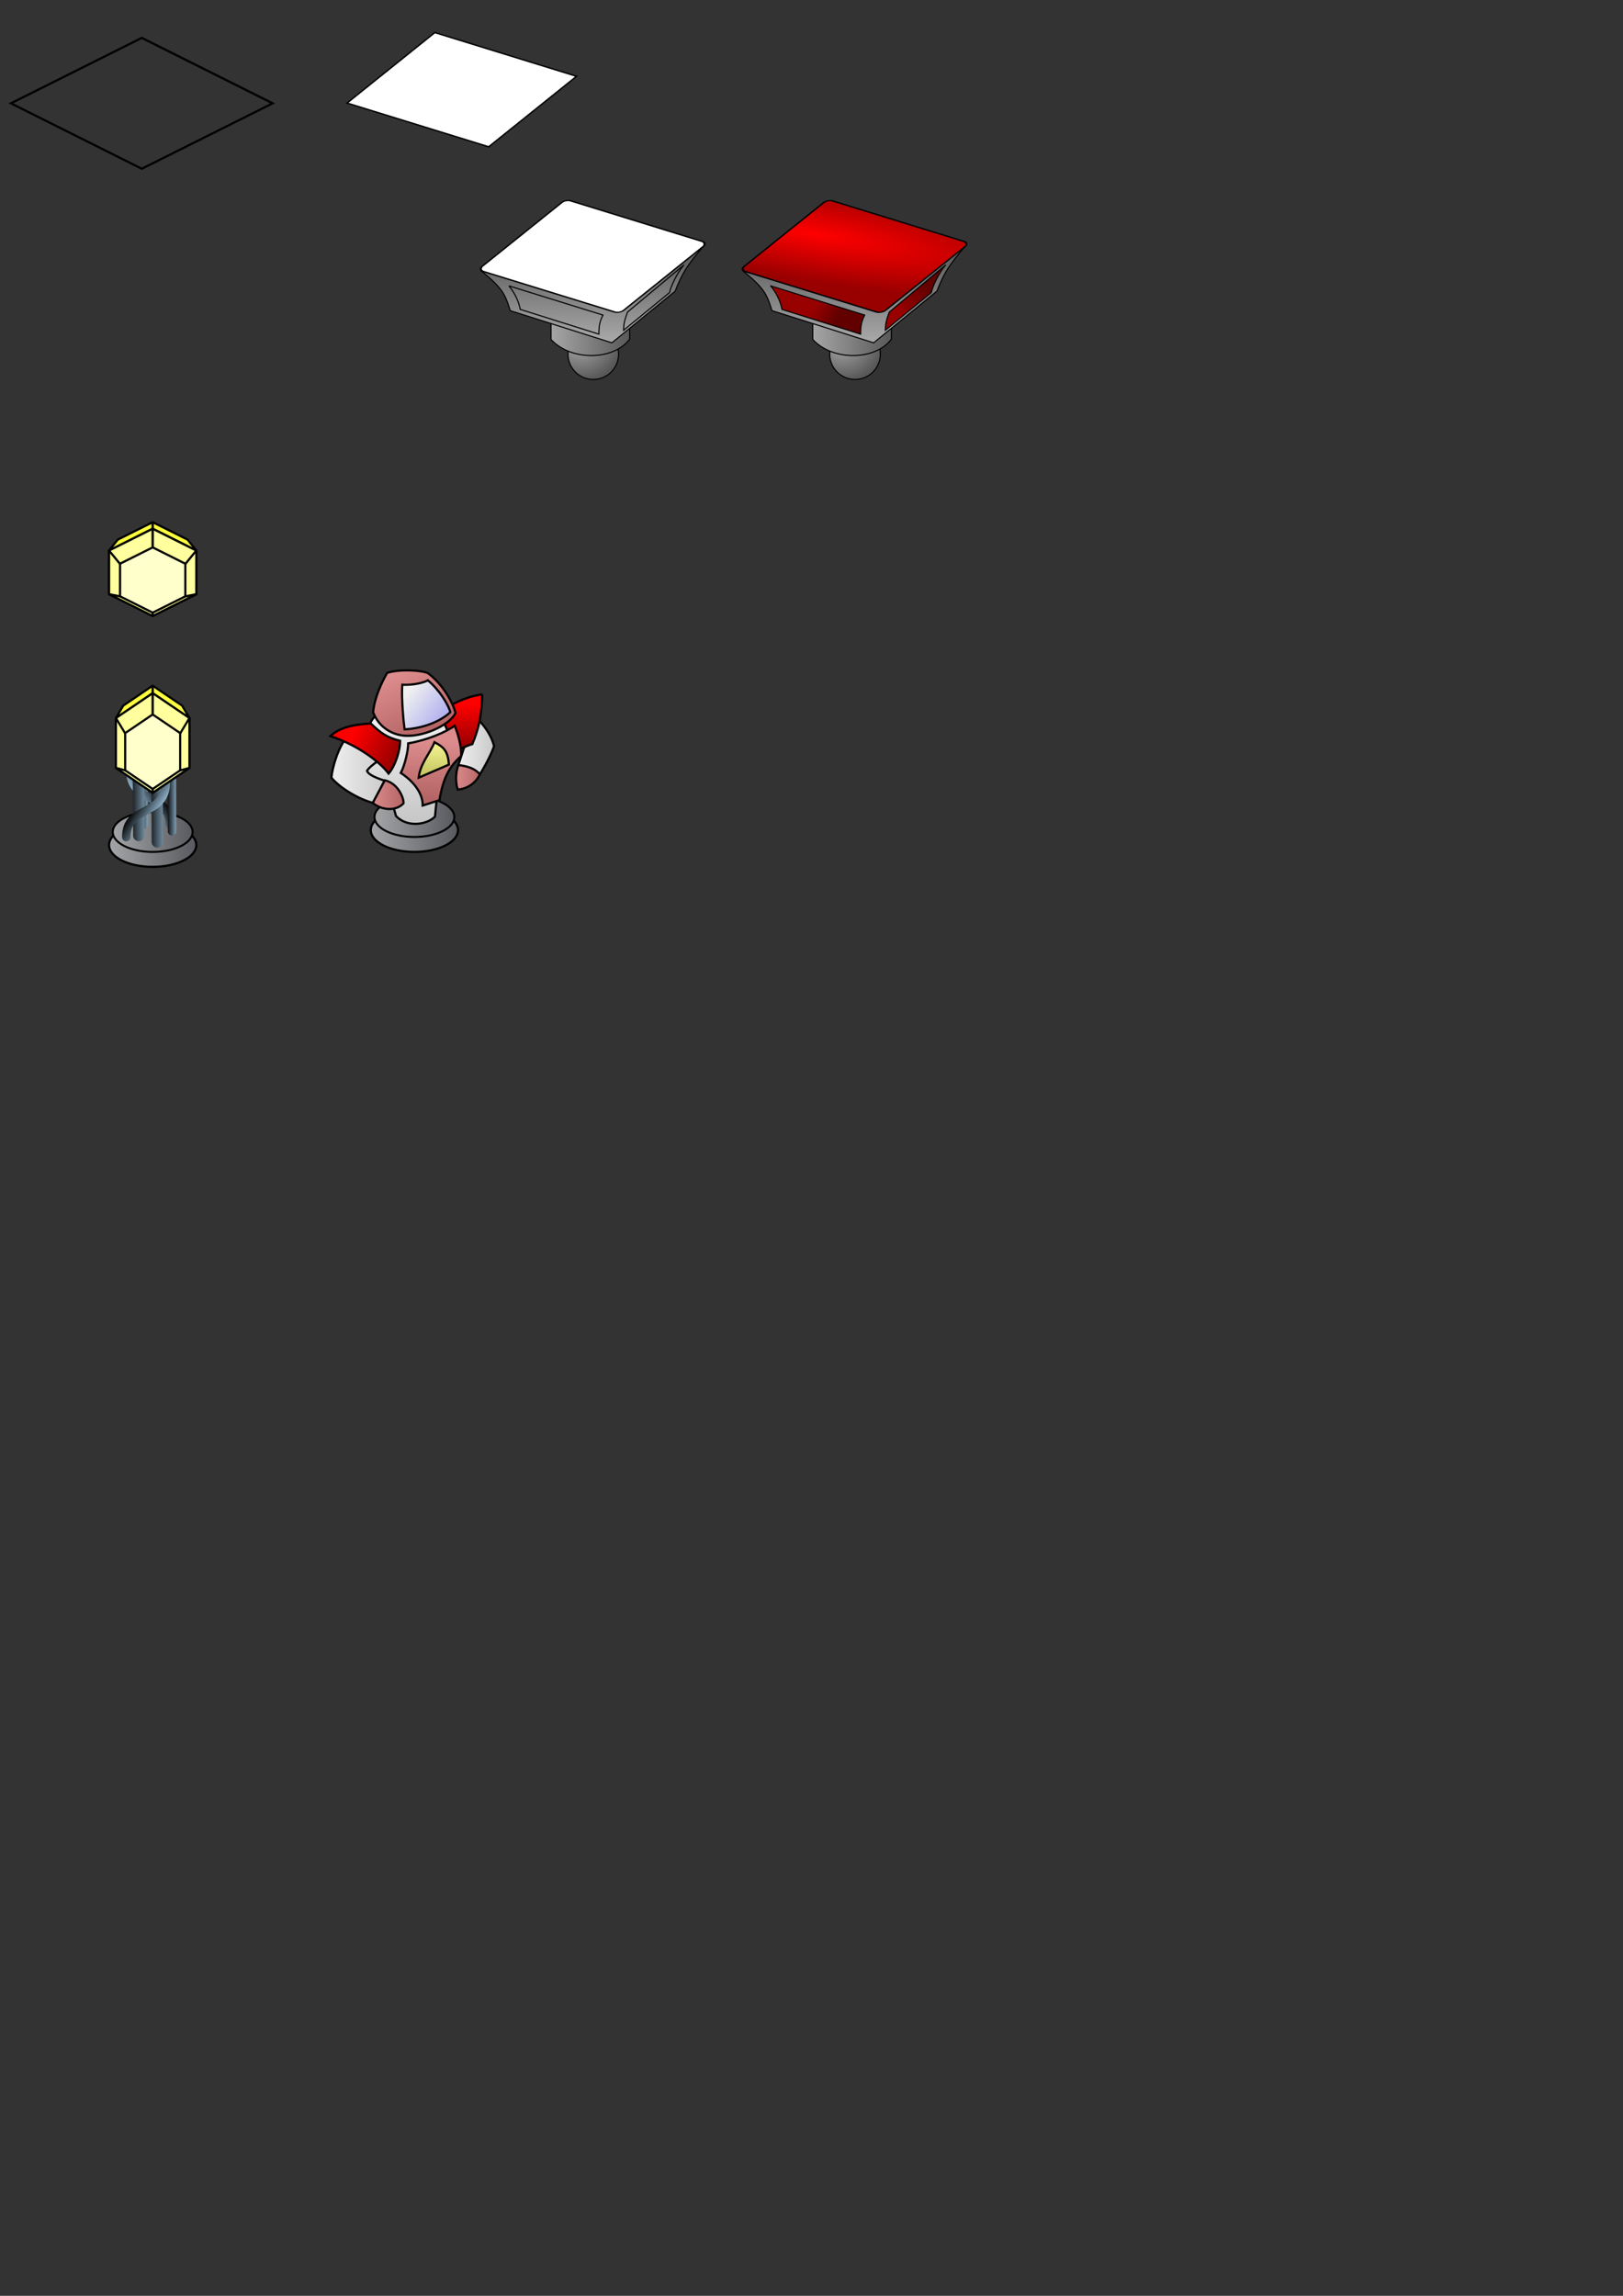 <?xml version="1.0" encoding="UTF-8" standalone="no"?>
<!-- Created with Inkscape (http://www.inkscape.org/) -->

<svg
   xmlns:osb="http://www.openswatchbook.org/uri/2009/osb"
   xmlns:dc="http://purl.org/dc/elements/1.1/"
   xmlns:cc="http://creativecommons.org/ns#"
   xmlns:rdf="http://www.w3.org/1999/02/22-rdf-syntax-ns#"
   xmlns:svg="http://www.w3.org/2000/svg"
   xmlns="http://www.w3.org/2000/svg"
   xmlns:xlink="http://www.w3.org/1999/xlink"
   xmlns:sodipodi="http://sodipodi.sourceforge.net/DTD/sodipodi-0.dtd"
   xmlns:inkscape="http://www.inkscape.org/namespaces/inkscape"
   width="210mm"
   height="297mm"
   viewBox="0 0 744.094 1052.362"
   id="svg2"
   version="1.1"
   inkscape:version="0.91 r13725"
   sodipodi:docname="drawing.svg">
  <rect x="0" y="0" width="744.094" height="1052.362" fill="#333333" stroke="none"/>
  <defs
     id="defs4">
    <linearGradient
       id="linearGradient5955-6"
       inkscape:collect="always">
      <stop
         id="stop5965"
         offset="0"
         style="stop-color:#c8c864;stop-opacity:1" />
      <stop
         id="stop5967"
         offset="1"
         style="stop-color:#f0f08c;stop-opacity:1" />
    </linearGradient>
    <linearGradient
       inkscape:collect="always"
       id="linearGradient5933">
      <stop
         style="stop-color:#dc8c8c;stop-opacity:1"
         offset="0"
         id="stop5935" />
      <stop
         style="stop-color:#b46464;stop-opacity:1"
         offset="1"
         id="stop5937" />
    </linearGradient>
    <linearGradient
       id="linearGradient5911-5"
       inkscape:collect="always">
      <stop
         id="stop5921"
         offset="0"
         style="stop-color:#f0f0f0;stop-opacity:1;" />
      <stop
         id="stop5923"
         offset="1"
         style="stop-color:#b4b4f0;stop-opacity:1" />
    </linearGradient>
    <linearGradient
       inkscape:collect="always"
       id="light_gray-3">
      <stop
         style="stop-color:#f0f0f0;stop-opacity:1"
         offset="0"
         id="stop5883" />
      <stop
         style="stop-color:#c8c8c8;stop-opacity:1"
         offset="1"
         id="stop5885" />
    </linearGradient>
    <linearGradient
       id="linearGradient5833"
       inkscape:collect="always">
      <stop
         id="stop5835"
         offset="0"
         style="stop-color:#a6a6a6;stop-opacity:1" />
      <stop
         id="stop5837"
         offset="1"
         style="stop-color:#585858;stop-opacity:1" />
    </linearGradient>
    <linearGradient
       inkscape:collect="always"
       id="linearGradient5791-3-6">
      <stop
         style="stop-color:#620000;stop-opacity:1"
         offset="0"
         id="stop5815" />
      <stop
         style="stop-color:#990000;stop-opacity:1"
         offset="1"
         id="stop5817" />
    </linearGradient>
    <linearGradient
       id="linearGradient5791-3"
       inkscape:collect="always">
      <stop
         id="stop5801"
         offset="0"
         style="stop-color:#ff0000;stop-opacity:1" />
      <stop
         id="stop5803"
         offset="1"
         style="stop-color:#990000;stop-opacity:1" />
    </linearGradient>
    <linearGradient
       id="linearGradient4323"
       osb:paint="solid">
      <stop
         style="stop-color:#4f4f4f;stop-opacity:1;"
         offset="0"
         id="stop4325" />
    </linearGradient>
    <linearGradient
       inkscape:collect="always"
       id="linearGradient4261">
      <stop
         style="stop-color:#a4a6a8;stop-opacity:1"
         offset="0"
         id="stop4263" />
      <stop
         style="stop-color:#58595e;stop-opacity:1"
         offset="1"
         id="stop4265" />
    </linearGradient>
    <linearGradient
       inkscape:collect="always"
       id="linearGradient4231">
      <stop
         style="stop-color:#000000;stop-opacity:1;"
         offset="0"
         id="stop4233" />
      <stop
         style="stop-color:#86a7be;stop-opacity:1"
         offset="1"
         id="stop4235" />
    </linearGradient>
    <linearGradient
       inkscape:collect="always"
       id="linearGradient4221"
       osb:paint="gradient">
      <stop
         style="stop-color:#000000;stop-opacity:1;"
         offset="0"
         id="stop4223" />
      <stop
         style="stop-color:#000000;stop-opacity:0;"
         offset="1"
         id="stop4225" />
    </linearGradient>
    <linearGradient
       inkscape:collect="always"
       xlink:href="#linearGradient4231"
       id="linearGradient4239"
       x1="57.595"
       y1="367.853"
       x2="66.333"
       y2="367.853"
       gradientUnits="userSpaceOnUse"
       gradientTransform="translate(1.429,-1.696)" />
    <linearGradient
       inkscape:collect="always"
       xlink:href="#linearGradient4231"
       id="linearGradient4243"
       gradientUnits="userSpaceOnUse"
       gradientTransform="translate(9.911,1.25)"
       x1="57.595"
       y1="367.853"
       x2="66.333"
       y2="367.853" />
    <linearGradient
       inkscape:collect="always"
       xlink:href="#linearGradient4231"
       id="linearGradient4247"
       gradientUnits="userSpaceOnUse"
       gradientTransform="matrix(0.52,0,0,1.052,46.501,-23.739)"
       x1="57.595"
       y1="367.853"
       x2="66.333"
       y2="367.853" />
    <linearGradient
       inkscape:collect="always"
       xlink:href="#linearGradient4231"
       id="linearGradient4251"
       gradientUnits="userSpaceOnUse"
       gradientTransform="matrix(0.52,0,0,1.052,33.465,-26.864)"
       x1="57.595"
       y1="367.853"
       x2="66.333"
       y2="367.853" />
    <linearGradient
       inkscape:collect="always"
       xlink:href="#linearGradient4231"
       id="linearGradient4255"
       gradientUnits="userSpaceOnUse"
       gradientTransform="matrix(0.52,0,0,1.052,25.519,-21.954)"
       x1="74.753"
       y1="368.023"
       x2="83.491"
       y2="379.053" />
    <linearGradient
       inkscape:collect="always"
       xlink:href="#linearGradient4231"
       id="linearGradient4259"
       gradientUnits="userSpaceOnUse"
       gradientTransform="matrix(-0.52,0,0,1.052,110.229,-27.668)"
       x1="74.753"
       y1="368.023"
       x2="83.491"
       y2="379.053" />
    <linearGradient
       inkscape:collect="always"
       xlink:href="#linearGradient4261"
       id="linearGradient4267"
       x1="51.243"
       y1="381.362"
       x2="88.757"
       y2="381.362"
       gradientUnits="userSpaceOnUse" />
    <linearGradient
       inkscape:collect="always"
       xlink:href="#linearGradient4261"
       id="linearGradient4275"
       x1="49.5"
       y1="387.362"
       x2="90.5"
       y2="387.362"
       gradientUnits="userSpaceOnUse" />
    <radialGradient
       inkscape:collect="always"
       xlink:href="#linearGradient5833"
       id="radialGradient4313"
       cx="265.929"
       cy="158.041"
       fx="265.929"
       fy="158.041"
       r="11.857"
       gradientUnits="userSpaceOnUse"
       gradientTransform="matrix(1.572,-0.049,0.044,1.391,-159.074,-48.66)" />
    <linearGradient
       inkscape:collect="always"
       xlink:href="#linearGradient5833"
       id="linearGradient4321"
       x1="252.357"
       y1="138.241"
       x2="288.929"
       y2="138.241"
       gradientUnits="userSpaceOnUse" />
    <linearGradient
       inkscape:collect="always"
       xlink:href="#linearGradient5833"
       id="linearGradient5771"
       x1="270.063"
       y1="155.256"
       x2="270.229"
       y2="114.541"
       gradientUnits="userSpaceOnUse" />
    <radialGradient
       inkscape:collect="always"
       xlink:href="#linearGradient5833"
       id="radialGradient5785"
       gradientUnits="userSpaceOnUse"
       gradientTransform="matrix(1.572,-0.049,0.044,1.391,-39.074,-48.66)"
       cx="265.929"
       cy="158.041"
       fx="265.929"
       fy="158.041"
       r="11.857" />
    <linearGradient
       inkscape:collect="always"
       xlink:href="#linearGradient5833"
       id="linearGradient5787"
       gradientUnits="userSpaceOnUse"
       x1="252.357"
       y1="138.241"
       x2="288.929"
       y2="138.241"
       gradientTransform="translate(120,0)" />
    <linearGradient
       inkscape:collect="always"
       xlink:href="#linearGradient5833"
       id="linearGradient5789"
       gradientUnits="userSpaceOnUse"
       x1="270.063"
       y1="155.256"
       x2="270.229"
       y2="114.541"
       gradientTransform="translate(120,0)" />
    <radialGradient
       inkscape:collect="always"
       xlink:href="#linearGradient5791-3"
       id="radialGradient5797"
       cx="389.28"
       cy="-20.964"
       fx="389.28"
       fy="-20.964"
       r="34.354"
       gradientTransform="matrix(3.086,-0.12,-1.332,0.979,-846.493,58.032)"
       gradientUnits="userSpaceOnUse" />
    <linearGradient
       inkscape:collect="always"
       xlink:href="#linearGradient5791-3-6"
       id="linearGradient5811"
       x1="382.992"
       y1="147.034"
       x2="373.058"
       y2="141.142"
       gradientUnits="userSpaceOnUse" />
    <linearGradient
       inkscape:collect="always"
       xlink:href="#linearGradient5791-3-6"
       id="linearGradient5825"
       x1="425.632"
       y1="131.648"
       x2="412.723"
       y2="142.541"
       gradientUnits="userSpaceOnUse" />
    <linearGradient
       inkscape:collect="always"
       xlink:href="#light_gray-3"
       id="linearGradient5873"
       x1="185.668"
       y1="329.22"
       x2="190.189"
       y2="374.803"
       gradientUnits="userSpaceOnUse" />
    <linearGradient
       inkscape:collect="always"
       xlink:href="#linearGradient5933"
       id="linearGradient5893"
       x1="199.565"
       y1="339.794"
       x2="199.302"
       y2="366.307"
       gradientUnits="userSpaceOnUse" />
    <linearGradient
       inkscape:collect="always"
       xlink:href="#linearGradient5791-3"
       id="linearGradient5901"
       x1="161.038"
       y1="337.981"
       x2="181.475"
       y2="347.356"
       gradientUnits="userSpaceOnUse" />
    <linearGradient
       inkscape:collect="always"
       xlink:href="#linearGradient5791-3"
       id="linearGradient5909"
       x1="210.873"
       y1="322.859"
       x2="211.79"
       y2="341.877"
       gradientUnits="userSpaceOnUse" />
    <linearGradient
       inkscape:collect="always"
       xlink:href="#linearGradient5911-5"
       id="linearGradient5917"
       x1="187.738"
       y1="316.359"
       x2="202.897"
       y2="327.698"
       gradientUnits="userSpaceOnUse" />
    <linearGradient
       inkscape:collect="always"
       xlink:href="#linearGradient5933"
       id="linearGradient5931"
       x1="181.456"
       y1="309.067"
       x2="194.08"
       y2="336.657"
       gradientUnits="userSpaceOnUse" />
    <linearGradient
       inkscape:collect="always"
       xlink:href="#light_gray-3"
       id="linearGradient5945"
       x1="151.451"
       y1="352.819"
       x2="178.618"
       y2="352.819"
       gradientUnits="userSpaceOnUse" />
    <linearGradient
       inkscape:collect="always"
       xlink:href="#light_gray-3"
       id="linearGradient5953"
       x1="209.547"
       y1="341.297"
       x2="227.038"
       y2="341.297"
       gradientUnits="userSpaceOnUse" />
    <linearGradient
       inkscape:collect="always"
       xlink:href="#linearGradient5955-6"
       id="linearGradient5961"
       x1="199.331"
       y1="354.193"
       x2="199.809"
       y2="342.05"
       gradientUnits="userSpaceOnUse" />
    <linearGradient
       inkscape:collect="always"
       xlink:href="#linearGradient5933"
       id="linearGradient5975"
       x1="170.257"
       y1="364.232"
       x2="185.518"
       y2="364.232"
       gradientUnits="userSpaceOnUse" />
    <linearGradient
       inkscape:collect="always"
       xlink:href="#linearGradient5933"
       id="linearGradient5983"
       x1="208.596"
       y1="356.295"
       x2="220.623"
       y2="356.295"
       gradientUnits="userSpaceOnUse" />
    <linearGradient
       inkscape:collect="always"
       xlink:href="#linearGradient4261"
       id="linearGradient5993"
       gradientUnits="userSpaceOnUse"
       x1="49.5"
       y1="387.362"
       x2="90.5"
       y2="387.362"
       gradientTransform="translate(120,-6.857)" />
    <linearGradient
       inkscape:collect="always"
       xlink:href="#linearGradient4261"
       id="linearGradient5995"
       gradientUnits="userSpaceOnUse"
       x1="51.243"
       y1="381.362"
       x2="88.757"
       y2="381.362"
       gradientTransform="translate(120,-6.857)" />
  </defs>
  <sodipodi:namedview
     id="base"
     pagecolor="#ffffff"
     bordercolor="#666666"
     borderopacity="1.0"
     inkscape:pageopacity="0.0"
     inkscape:pageshadow="2"
     inkscape:zoom="7.9195959"
     inkscape:cx="215.14049"
     inkscape:cy="685.03797"
     inkscape:document-units="px"
     inkscape:current-layer="layer1"
     showgrid="false"
     inkscape:window-width="1855"
     inkscape:window-height="1056"
     inkscape:window-x="65"
     inkscape:window-y="24"
     inkscape:window-maximized="1">
    <inkscape:grid
       type="xygrid"
       id="grid4136" />
  </sodipodi:namedview>
  <g
     inkscape:label="Layer 1"
     inkscape:groupmode="layer"
     id="layer1">
    <ellipse
       inkscape:export-ydpi="800"
       inkscape:export-xdpi="800"
       inkscape:export-filename="/home/christopher/pyjam/pyweek25/img/part.png"
       ry="10"
       rx="20"
       cy="380.505"
       cx="190"
       id="ellipse5989"
       style="fill:url(#linearGradient5993);fill-opacity:1;stroke:#000000;stroke-width:1;stroke-linecap:round;stroke-miterlimit:4;stroke-dasharray:none;stroke-opacity:1" />
    <ellipse
       inkscape:export-ydpi="800"
       inkscape:export-xdpi="800"
       inkscape:export-filename="/home/christopher/pyjam/pyweek25/img/part.png"
       style="fill:url(#linearGradient5995);fill-opacity:1;stroke:#000000;stroke-width:0.915;stroke-linecap:round;stroke-miterlimit:4;stroke-dasharray:none;stroke-opacity:1"
       id="ellipse5991"
       cx="190"
       cy="374.505"
       rx="18.299"
       ry="9.15" />
    <path
       style="fill:url(#linearGradient5873);fill-rule:evenodd;stroke:#000000;stroke-width:1px;stroke-linecap:butt;stroke-linejoin:miter;stroke-opacity:1;fill-opacity:1"
       d="m 175,326.201 c -2.857,1.964 -4.643,2.5 -6.339,8.393 0,0 -4.375,8.571 -2.232,19.375 8.214,5.089 12.084,8.355 15.105,20.025 5.045,5.491 14.195,4.084 17.9,0.334 1.161,-13.61 2.531,-20.716 13.602,-29.912 -0.268,-4.732 -0.536,-15 -9.107,-18.661 z"
       id="path5849"
       inkscape:connector-curvature="0"
       sodipodi:nodetypes="cccccccc" />
    <path
       style="fill:url(#linearGradient5953);fill-rule:evenodd;stroke:#000000;stroke-width:1px;stroke-linecap:butt;stroke-linejoin:miter;stroke-opacity:1;fill-opacity:1.0"
       d="m 217.589,328.166 c 0,0 7.232,6.339 8.929,13.929 -2.321,6.25 -6.35,12.584 -6.35,12.584 l -10,-4.139 z"
       id="path5865"
       inkscape:connector-curvature="0"
       sodipodi:nodetypes="ccccc" />
    <circle
       style="fill:url(#radialGradient4313);fill-opacity:1.0;stroke:#000000;stroke-width:0.5;stroke-linecap:round;stroke-linejoin:round;stroke-miterlimit:4;stroke-dasharray:none;stroke-opacity:1"
       id="path4301"
       cx="272"
       cy="162.326"
       r="11.607" />
    <path
       style="fill:url(#linearGradient4321);fill-opacity:1.0;fill-rule:evenodd;stroke:#000000;stroke-width:0.5;stroke-linecap:butt;stroke-linejoin:miter;stroke-opacity:1;stroke-miterlimit:4;stroke-dasharray:none"
       d="m 252.607,115.291 0.02,40.305 c 9.235,10.085 28.727,9.668 36.052,-0.126 l 0,-41.964 z"
       id="path4299"
       inkscape:connector-curvature="0"
       sodipodi:nodetypes="ccccc" />
    <path
       style="fill:none;fill-rule:evenodd;stroke:#000000;stroke-width:1px;stroke-linecap:butt;stroke-linejoin:miter;stroke-opacity:1"
       d="m 5,47.362 60,-30 60,30 -60,30 z"
       id="path4159"
       inkscape:connector-curvature="0" />
    <ellipse
       style="fill:url(#linearGradient4275);fill-opacity:1.0;stroke:#000000;stroke-width:1;stroke-linecap:round;stroke-miterlimit:4;stroke-dasharray:none;stroke-opacity:1"
       id="path4165"
       cx="70"
       cy="387.362"
       rx="20"
       ry="10"
       inkscape:export-filename="/home/christopher/pyjam/pyweek25/img/part.png"
       inkscape:export-xdpi="800"
       inkscape:export-ydpi="800" />
    <path
       inkscape:connector-curvature="0"
       id="path4197"
       d="m 50,252.362 4,-5 16,-8 16,8 4,5 -40,0"
       style="fill:#ffff3d;fill-opacity:1;fill-rule:evenodd;stroke:#000000;stroke-width:1px;stroke-linecap:butt;stroke-linejoin:round;stroke-opacity:1" />
    <path
       inkscape:connector-curvature="0"
       id="path4199"
       d="m 70,282.362 20,-10 0,-20 -20,-10 -20,10 0,20 z"
       style="fill:#ffffb5;fill-opacity:1;fill-rule:evenodd;stroke:#000000;stroke-width:1px;stroke-linecap:butt;stroke-linejoin:miter;stroke-opacity:1" />
    <path
       style="fill:#ffff9d;fill-opacity:1;fill-rule:evenodd;stroke:#000000;stroke-width:1px;stroke-linecap:butt;stroke-linejoin:miter;stroke-opacity:1"
       d="m 70,282.362 20,-10 0,-20 -20,-10 -20,10 0,20 z"
       id="path4201"
       inkscape:connector-curvature="0" />
    <path
       inkscape:connector-curvature="0"
       id="path4203"
       d="m 70,282.362 0,-2 0,0"
       style="fill:none;fill-rule:evenodd;stroke:#000000;stroke-width:1px;stroke-linecap:butt;stroke-linejoin:miter;stroke-opacity:1" />
    <path
       inkscape:connector-curvature="0"
       id="path4205"
       d="m 90,272.362 -10,2"
       style="fill:none;fill-rule:evenodd;stroke:#000000;stroke-width:1px;stroke-linecap:butt;stroke-linejoin:miter;stroke-opacity:1" />
    <path
       inkscape:connector-curvature="0"
       id="path4207"
       d="m 90,252.362 -9,11"
       style="fill:none;fill-rule:evenodd;stroke:#000000;stroke-width:1px;stroke-linecap:butt;stroke-linejoin:miter;stroke-opacity:1" />
    <path
       inkscape:connector-curvature="0"
       id="path4209"
       d="m 70,239.9 0,16.462"
       style="fill:none;fill-rule:evenodd;stroke:#000000;stroke-width:1.084px;stroke-linecap:butt;stroke-linejoin:miter;stroke-opacity:1" />
    <path
       inkscape:connector-curvature="0"
       id="path4211"
       d="m 50,252.362 9,11"
       style="fill:none;fill-rule:evenodd;stroke:#000000;stroke-width:1px;stroke-linecap:butt;stroke-linejoin:miter;stroke-opacity:1" />
    <path
       inkscape:connector-curvature="0"
       id="path4213"
       d="m 50,272.362 15,3"
       style="fill:none;fill-rule:evenodd;stroke:#000000;stroke-width:1px;stroke-linecap:butt;stroke-linejoin:miter;stroke-opacity:1" />
    <path
       inkscape:connector-curvature="0"
       id="path4215"
       d="m 70,280.84 14.962,-7.481 0,-14.962 L 70,250.915 l -14.962,7.481 0,14.962 z"
       style="fill:#ffffcb;fill-opacity:1;fill-rule:evenodd;stroke:#000000;stroke-width:1;stroke-linecap:butt;stroke-linejoin:miter;stroke-miterlimit:4;stroke-dasharray:none;stroke-opacity:1" />
    <ellipse
       ry="9.15"
       rx="18.299"
       cy="381.362"
       cx="70"
       id="ellipse4217"
       style="fill:url(#linearGradient4267);fill-opacity:1;stroke:#000000;stroke-width:0.915;stroke-linecap:round;stroke-miterlimit:4;stroke-dasharray:none;stroke-opacity:1"
       inkscape:export-filename="/home/christopher/pyjam/pyweek25/img/part.png"
       inkscape:export-xdpi="800"
       inkscape:export-ydpi="800" />
    <path
       sodipodi:nodetypes="cc"
       inkscape:connector-curvature="0"
       id="path4249"
       d="m 65.85,377.953 -0.093,-27.342"
       style="fill:#ffffcb;fill-opacity:1;fill-rule:evenodd;stroke:url(#linearGradient4251);stroke-width:3.848;stroke-linecap:round;stroke-linejoin:miter;stroke-miterlimit:4;stroke-dasharray:none;stroke-opacity:1"
       inkscape:export-filename="/home/christopher/pyjam/pyweek25/img/part.png"
       inkscape:export-xdpi="800"
       inkscape:export-ydpi="800" />
    <path
       sodipodi:nodetypes="cc"
       inkscape:connector-curvature="0"
       id="path4257"
       d="M 77.844,378.042 C 78.112,363.503 59.991,368.48 59.723,353.289"
       style="fill:none;fill-opacity:1;fill-rule:evenodd;stroke:url(#linearGradient4259);stroke-width:3.848;stroke-linecap:round;stroke-linejoin:miter;stroke-miterlimit:4;stroke-dasharray:none;stroke-opacity:1"
       inkscape:export-filename="/home/christopher/pyjam/pyweek25/img/part.png"
       inkscape:export-xdpi="800"
       inkscape:export-ydpi="800" />
    <path
       style="fill:#ffffcb;fill-opacity:1;fill-rule:evenodd;stroke:url(#linearGradient4247);stroke-width:3.848;stroke-linecap:round;stroke-linejoin:miter;stroke-miterlimit:4;stroke-dasharray:none;stroke-opacity:1"
       d="m 78.886,381.078 -0.093,-27.342"
       id="path4245"
       inkscape:connector-curvature="0"
       sodipodi:nodetypes="cc"
       inkscape:export-filename="/home/christopher/pyjam/pyweek25/img/part.png"
       inkscape:export-xdpi="800"
       inkscape:export-ydpi="800" />
    <path
       style="fill:#ffffcb;fill-opacity:1;fill-rule:evenodd;stroke:url(#linearGradient4239);stroke-width:5.2;stroke-linecap:round;stroke-linejoin:miter;stroke-miterlimit:4;stroke-dasharray:none;stroke-opacity:1"
       d="M 63.661,382.987 63.482,357.005"
       id="path4219"
       inkscape:connector-curvature="0"
       sodipodi:nodetypes="cc"
       inkscape:export-filename="/home/christopher/pyjam/pyweek25/img/part.png"
       inkscape:export-xdpi="800"
       inkscape:export-ydpi="800" />
    <path
       sodipodi:nodetypes="cc"
       inkscape:connector-curvature="0"
       id="path4241"
       d="M 72.143,385.934 71.964,359.951"
       style="fill:#ffffcb;fill-opacity:1;fill-rule:evenodd;stroke:url(#linearGradient4243);stroke-width:5.2;stroke-linecap:round;stroke-linejoin:miter;stroke-miterlimit:4;stroke-dasharray:none;stroke-opacity:1"
       inkscape:export-filename="/home/christopher/pyjam/pyweek25/img/part.png"
       inkscape:export-xdpi="800"
       inkscape:export-ydpi="800" />
    <path
       style="fill:none;fill-opacity:1;fill-rule:evenodd;stroke:url(#linearGradient4255);stroke-width:3.848;stroke-linecap:round;stroke-linejoin:miter;stroke-miterlimit:4;stroke-dasharray:none;stroke-opacity:1"
       d="M 57.904,383.756 C 57.636,369.217 75.757,374.194 76.025,359.004"
       id="path4253"
       inkscape:connector-curvature="0"
       sodipodi:nodetypes="cc"
       inkscape:export-filename="/home/christopher/pyjam/pyweek25/img/part.png"
       inkscape:export-xdpi="800"
       inkscape:export-ydpi="800" />
    <path
       style="fill:#ffff3d;fill-opacity:1;fill-rule:evenodd;stroke:#000000;stroke-width:0.981px;stroke-linecap:butt;stroke-linejoin:round;stroke-opacity:1"
       d="M 53.15,329.154 56.52,323.447 70,314.315 l 13.48,9.131 3.37,5.707 -33.7,0"
       id="path4187"
       inkscape:connector-curvature="0"
       inkscape:export-filename="/home/christopher/pyjam/pyweek25/img/part.png"
       inkscape:export-xdpi="800"
       inkscape:export-ydpi="800" />
    <path
       style="fill:#ffffb5;fill-opacity:1;fill-rule:evenodd;stroke:#000000;stroke-width:0.981px;stroke-linecap:butt;stroke-linejoin:miter;stroke-opacity:1"
       d="m 70,363.397 16.85,-11.414 0,-22.829 L 70,317.739 l -16.85,11.414 0,22.829 z"
       id="path4167"
       inkscape:connector-curvature="0"
       inkscape:export-filename="/home/christopher/pyjam/pyweek25/img/part.png"
       inkscape:export-xdpi="800"
       inkscape:export-ydpi="800" />
    <path
       inkscape:connector-curvature="0"
       id="path4169"
       d="m 70,363.397 16.85,-11.414 0,-22.829 L 70,317.739 l -16.85,11.414 0,22.829 z"
       style="fill:#ffff9d;fill-opacity:1;fill-rule:evenodd;stroke:#000000;stroke-width:0.981px;stroke-linecap:butt;stroke-linejoin:miter;stroke-opacity:1"
       inkscape:export-filename="/home/christopher/pyjam/pyweek25/img/part.png"
       inkscape:export-xdpi="800"
       inkscape:export-ydpi="800" />
    <path
       style="fill:none;fill-rule:evenodd;stroke:#000000;stroke-width:0.981px;stroke-linecap:butt;stroke-linejoin:miter;stroke-opacity:1"
       d="m 70,363.397 0,-2.283 0,0"
       id="path4173"
       inkscape:connector-curvature="0"
       inkscape:export-filename="/home/christopher/pyjam/pyweek25/img/part.png"
       inkscape:export-xdpi="800"
       inkscape:export-ydpi="800" />
    <path
       style="fill:none;fill-rule:evenodd;stroke:#000000;stroke-width:0.981px;stroke-linecap:butt;stroke-linejoin:miter;stroke-opacity:1"
       d="m 86.85,351.983 -8.425,2.283"
       id="path4177"
       inkscape:connector-curvature="0"
       inkscape:export-filename="/home/christopher/pyjam/pyweek25/img/part.png"
       inkscape:export-xdpi="800"
       inkscape:export-ydpi="800" />
    <path
       style="fill:none;fill-rule:evenodd;stroke:#000000;stroke-width:0.981px;stroke-linecap:butt;stroke-linejoin:miter;stroke-opacity:1"
       d="m 86.85,329.154 -7.583,12.556"
       id="path4179"
       inkscape:connector-curvature="0"
       inkscape:export-filename="/home/christopher/pyjam/pyweek25/img/part.png"
       inkscape:export-xdpi="800"
       inkscape:export-ydpi="800" />
    <path
       style="fill:none;fill-rule:evenodd;stroke:#000000;stroke-width:1.063px;stroke-linecap:butt;stroke-linejoin:miter;stroke-opacity:1"
       d="m 70,314.929 0,18.791"
       id="path4181"
       inkscape:connector-curvature="0"
       inkscape:export-filename="/home/christopher/pyjam/pyweek25/img/part.png"
       inkscape:export-xdpi="800"
       inkscape:export-ydpi="800" />
    <path
       style="fill:none;fill-rule:evenodd;stroke:#000000;stroke-width:0.981px;stroke-linecap:butt;stroke-linejoin:miter;stroke-opacity:1"
       d="m 53.15,329.154 7.583,12.556"
       id="path4183"
       inkscape:connector-curvature="0"
       inkscape:export-filename="/home/christopher/pyjam/pyweek25/img/part.png"
       inkscape:export-xdpi="800"
       inkscape:export-ydpi="800" />
    <path
       style="fill:none;fill-rule:evenodd;stroke:#000000;stroke-width:0.981px;stroke-linecap:butt;stroke-linejoin:miter;stroke-opacity:1"
       d="m 53.15,351.983 12.638,3.424"
       id="path4185"
       inkscape:connector-curvature="0"
       inkscape:export-filename="/home/christopher/pyjam/pyweek25/img/part.png"
       inkscape:export-xdpi="800"
       inkscape:export-ydpi="800" />
    <path
       style="fill:#ffffcb;fill-opacity:1;fill-rule:evenodd;stroke:#000000;stroke-width:0.981;stroke-linecap:butt;stroke-linejoin:miter;stroke-miterlimit:4;stroke-dasharray:none;stroke-opacity:1"
       d="m 70,361.659 12.606,-8.539 0,-17.078 L 70,327.502 l -12.606,8.539 0,17.078 z"
       id="path4171"
       inkscape:connector-curvature="0"
       inkscape:export-filename="/home/christopher/pyjam/pyweek25/img/part.png"
       inkscape:export-xdpi="800"
       inkscape:export-ydpi="800" />
    <rect
       transform="matrix(0.956,0.295,-0.78,0.626,0,0)"
       y="-53.75"
       x="164.69"
       height="51.603"
       width="67.93"
       id="rect4281"
       style="fill:#ffffff;fill-opacity:1;stroke:#000000;stroke-width:0.778;stroke-linecap:round;stroke-linejoin:miter;stroke-miterlimit:4;stroke-dasharray:none;stroke-opacity:1" />
    <path
       style="fill:url(#linearGradient5771);fill-opacity:1.0;fill-rule:evenodd;stroke:#000000;stroke-width:0.5;stroke-linecap:butt;stroke-linejoin:round;stroke-miterlimit:4;stroke-dasharray:none;stroke-opacity:1"
       d="m 220.491,124.059 c 9.643,7.902 11.027,10.446 13.438,18.348 l 46.61,14.739 29.01,-23.675 c 3.125,-8.17 5.609,-12.07 13.466,-21.177 z"
       id="path4291"
       inkscape:connector-curvature="0"
       sodipodi:nodetypes="cccccc" />
    <rect
       ry="2.43"
       transform="matrix(0.956,0.295,-0.78,0.626,0,0)"
       y="13.072"
       x="281.994"
       height="51.603"
       width="67.93"
       id="rect4283"
       style="fill:#ffffff;fill-opacity:1;stroke:#000000;stroke-width:0.778;stroke-linecap:round;stroke-linejoin:miter;stroke-miterlimit:4;stroke-dasharray:none;stroke-opacity:1" />
    <path
       style="fill:none;fill-rule:evenodd;stroke:#000000;stroke-width:0.5;stroke-linecap:butt;stroke-linejoin:miter;stroke-miterlimit:4;stroke-dasharray:none;stroke-opacity:1"
       d="m 233.345,131.04 43.101,13.389 c -1.548,2.918 -1.895,5.271 -1.866,8.741 L 238.527,141.824 c -0.472,-2.358 -1.655,-6.409 -5.182,-10.784 z"
       id="path4293"
       inkscape:connector-curvature="0"
       sodipodi:nodetypes="ccccc" />
    <path
       sodipodi:nodetypes="ccccc"
       inkscape:connector-curvature="0"
       id="path4295"
       d="m 313.421,121.569 -25.716,21.475 c -1.082,3.029 -1.789,4.873 -1.818,8.343 l 21.091,-17.298 c 0.472,-2.358 2.917,-8.145 6.444,-12.52 z"
       style="fill:none;fill-rule:evenodd;stroke:#000000;stroke-width:0.5;stroke-linecap:butt;stroke-linejoin:miter;stroke-miterlimit:4;stroke-dasharray:none;stroke-opacity:1" />
    <circle
       r="11.607"
       cy="162.326"
       cx="392"
       id="circle5773"
       style="fill:url(#radialGradient5785);fill-opacity:1.0;stroke:#000000;stroke-width:0.5;stroke-linecap:round;stroke-linejoin:round;stroke-miterlimit:4;stroke-dasharray:none;stroke-opacity:1"
       inkscape:export-filename="/home/christopher/pyjam/pyweek25/img/tile0.png"
       inkscape:export-xdpi="800"
       inkscape:export-ydpi="800" />
    <path
       sodipodi:nodetypes="ccccc"
       inkscape:connector-curvature="0"
       id="path5775"
       d="m 372.607,115.291 0.02,40.305 c 9.235,10.085 28.727,9.668 36.052,-0.126 l 0,-41.964 z"
       style="fill:url(#linearGradient5787);fill-opacity:1;fill-rule:evenodd;stroke:#000000;stroke-width:0.5;stroke-linecap:butt;stroke-linejoin:miter;stroke-miterlimit:4;stroke-dasharray:none;stroke-opacity:1"
       inkscape:export-filename="/home/christopher/pyjam/pyweek25/img/tile0.png"
       inkscape:export-xdpi="800"
       inkscape:export-ydpi="800" />
    <path
       sodipodi:nodetypes="cccccc"
       inkscape:connector-curvature="0"
       id="path5777"
       d="m 340.491,124.059 c 9.643,7.902 11.027,10.446 13.438,18.348 l 46.61,14.739 29.01,-23.675 c 3.125,-8.17 5.609,-12.07 13.466,-21.177 z"
       style="fill:url(#linearGradient5789);fill-opacity:1.0;fill-rule:evenodd;stroke:#000000;stroke-width:0.5;stroke-linecap:butt;stroke-linejoin:round;stroke-miterlimit:4;stroke-dasharray:none;stroke-opacity:1"
       inkscape:export-filename="/home/christopher/pyjam/pyweek25/img/tile0.png"
       inkscape:export-xdpi="800"
       inkscape:export-ydpi="800" />
    <rect
       style="fill:url(#radialGradient5797);fill-opacity:1;stroke:#000000;stroke-width:0.778;stroke-linecap:round;stroke-linejoin:miter;stroke-miterlimit:4;stroke-dasharray:none;stroke-opacity:1"
       id="rect5779"
       width="67.93"
       height="51.603"
       x="372.731"
       y="-29.645"
       transform="matrix(0.956,0.295,-0.78,0.626,0,0)"
       ry="2.43"
       inkscape:export-filename="/home/christopher/pyjam/pyweek25/img/tile0.png"
       inkscape:export-xdpi="800"
       inkscape:export-ydpi="800" />
    <path
       sodipodi:nodetypes="ccccc"
       inkscape:connector-curvature="0"
       id="path5781"
       d="m 353.345,131.04 43.101,13.389 c -1.548,2.918 -1.895,5.271 -1.866,8.741 L 358.527,141.824 c -0.472,-2.358 -1.655,-6.409 -5.182,-10.784 z"
       style="fill:url(#linearGradient5811);fill-rule:evenodd;stroke:#000000;stroke-width:0.5;stroke-linecap:butt;stroke-linejoin:miter;stroke-miterlimit:4;stroke-dasharray:none;stroke-opacity:1;fill-opacity:1"
       inkscape:export-filename="/home/christopher/pyjam/pyweek25/img/tile0.png"
       inkscape:export-xdpi="800"
       inkscape:export-ydpi="800" />
    <path
       style="fill:url(#linearGradient5825);fill-rule:evenodd;stroke:#000000;stroke-width:0.5;stroke-linecap:butt;stroke-linejoin:miter;stroke-miterlimit:4;stroke-dasharray:none;stroke-opacity:1;fill-opacity:1"
       d="m 433.421,121.569 -25.716,21.475 c -1.082,3.029 -1.789,4.873 -1.818,8.343 l 21.091,-17.298 c 0.472,-2.358 2.917,-8.145 6.444,-12.52 z"
       id="path5783"
       inkscape:connector-curvature="0"
       sodipodi:nodetypes="ccccc"
       inkscape:export-filename="/home/christopher/pyjam/pyweek25/img/tile0.png"
       inkscape:export-xdpi="800"
       inkscape:export-ydpi="800" />
    <path
       style="fill:url(#linearGradient5909);fill-rule:evenodd;stroke:#000000;stroke-width:1px;stroke-linecap:butt;stroke-linejoin:miter;stroke-opacity:1;fill-opacity:1.0"
       d="m 221.097,318.297 c -6.44,0.758 -14.773,4.293 -19.445,8.649 l 7.576,17.299 c 0,0 3.977,-2.21 7.324,-3.157 2.904,-7.008 4.293,-12.816 4.546,-22.792 z"
       id="path5851"
       inkscape:connector-curvature="0"
       sodipodi:nodetypes="ccccc" />
    <path
       style="fill:url(#linearGradient5931);fill-rule:evenodd;stroke:#000000;stroke-width:1px;stroke-linecap:butt;stroke-linejoin:miter;stroke-opacity:1;fill-opacity:1"
       d="m 171.071,326.469 c 2.673,7.202 9.452,10.972 16.071,10.808 8.081,0 19.028,-5.052 21.679,-10.418 -0.884,-4.104 -5.438,-12.943 -12.572,-18.247 -3.03,-1.515 -13.447,-1.946 -18.75,-0.179 -2.525,4.356 -5.86,11.533 -6.429,18.036 z"
       id="path5841"
       inkscape:connector-curvature="0"
       sodipodi:nodetypes="cccccc" />
    <path
       style="fill:url(#linearGradient5917);fill-rule:evenodd;stroke:#000000;stroke-width:1px;stroke-linecap:butt;stroke-linejoin:miter;stroke-opacity:1;fill-opacity:1"
       d="m 196.159,311.857 c -1.894,1.073 -6.629,2.273 -11.743,2.02 -0.442,6.25 0.631,17.362 1.073,20.456 8.839,-0.505 16.668,-3.788 20.961,-7.892 -0.821,-3.346 -4.924,-10.102 -10.291,-14.584 z"
       id="path5843"
       inkscape:connector-curvature="0"
       sodipodi:nodetypes="ccccc" />
    <path
       style="fill:url(#linearGradient5945);fill-rule:evenodd;stroke:#000000;stroke-width:1px;stroke-linecap:butt;stroke-linejoin:miter;stroke-opacity:1;fill-opacity:1.0"
       d="m 159.288,337.553 c -3.977,4.419 -6.945,13.953 -7.324,18.94 4.041,4.861 12.438,9.786 19.067,11.554 l 5.303,-10.228 c 0,0 -7.26,-2.02 -8.081,-4.483 1.641,-2.778 9.407,-7.387 9.407,-7.387 0,0 -10.796,-6.819 -18.372,-8.397 z"
       id="path5857"
       inkscape:connector-curvature="0"
       sodipodi:nodetypes="ccccccc" />
    <path
       style="fill:url(#linearGradient5901);fill-rule:evenodd;stroke:#000000;stroke-width:1px;stroke-linecap:butt;stroke-linejoin:miter;stroke-opacity:1;fill-opacity:1.0"
       d="m 169.958,331.618 c 4.735,4.483 7.324,6.44 13.511,7.955 -0.063,4.419 -2.083,11.301 -5.303,15.026 -4.356,-5.808 -14.9,-13.321 -26.706,-17.173 5.177,-4.861 13.069,-5.366 18.498,-5.808 z"
       id="path5845"
       inkscape:connector-curvature="0"
       sodipodi:nodetypes="ccccc" />
    <path
       style="fill:url(#linearGradient5893);fill-rule:evenodd;stroke:#000000;stroke-width:1px;stroke-linecap:butt;stroke-linejoin:miter;stroke-opacity:1;fill-opacity:1.0"
       d="m 187.143,340.755 c 0,3.22 -1.436,9.72 -3.393,13.571 0,0 10.101,6.015 10.038,14.917 l 7.682,-2.45 c 1.705,-10.291 4.625,-15.537 9.928,-20.209 0.379,-6.187 -2.958,-13.932 -2.958,-13.932 -3.914,2.904 -12.458,6.587 -21.297,8.103 z"
       id="path5847"
       inkscape:connector-curvature="0"
       sodipodi:nodetypes="ccccccc" />
    <path
       style="fill:url(#linearGradient5975);fill-rule:evenodd;stroke:#000000;stroke-width:1px;stroke-linecap:butt;stroke-linejoin:miter;stroke-opacity:1;fill-opacity:1.0"
       d="m 176.427,357.687 -5.536,10.357 c 4.23,3.472 10.698,3.904 14.107,0.179 0.253,-1.957 -2.258,-9.147 -8.571,-10.536 z"
       id="path5853"
       inkscape:connector-curvature="0"
       sodipodi:nodetypes="cccc" />
    <path
       style="fill:url(#linearGradient5983);fill-rule:evenodd;stroke:#000000;stroke-width:1px;stroke-linecap:butt;stroke-linejoin:miter;stroke-opacity:1;fill-opacity:1.0"
       d="m 210.175,350.685 c 6.187,0.758 8.207,2.462 9.849,4.293 -2.967,5.935 -8.334,6.819 -10.165,6.945 -0.568,-1.641 -1.515,-6.377 0.316,-11.238 z"
       id="path5861"
       inkscape:connector-curvature="0"
       sodipodi:nodetypes="cccc" />
    <path
       style="fill:url(#linearGradient5961);fill-rule:evenodd;stroke:#000000;stroke-width:1px;stroke-linecap:butt;stroke-linejoin:miter;stroke-opacity:1;fill-opacity:1"
       d="m 199.196,340.219 c -1.964,5 -6.607,9.821 -7.232,16.25 l 13.839,-5.982 c -0.446,-6.518 -2.589,-8.125 -6.607,-10.268 z"
       id="path5863"
       inkscape:connector-curvature="0"
       sodipodi:nodetypes="cccc" />
  </g>
</svg>
